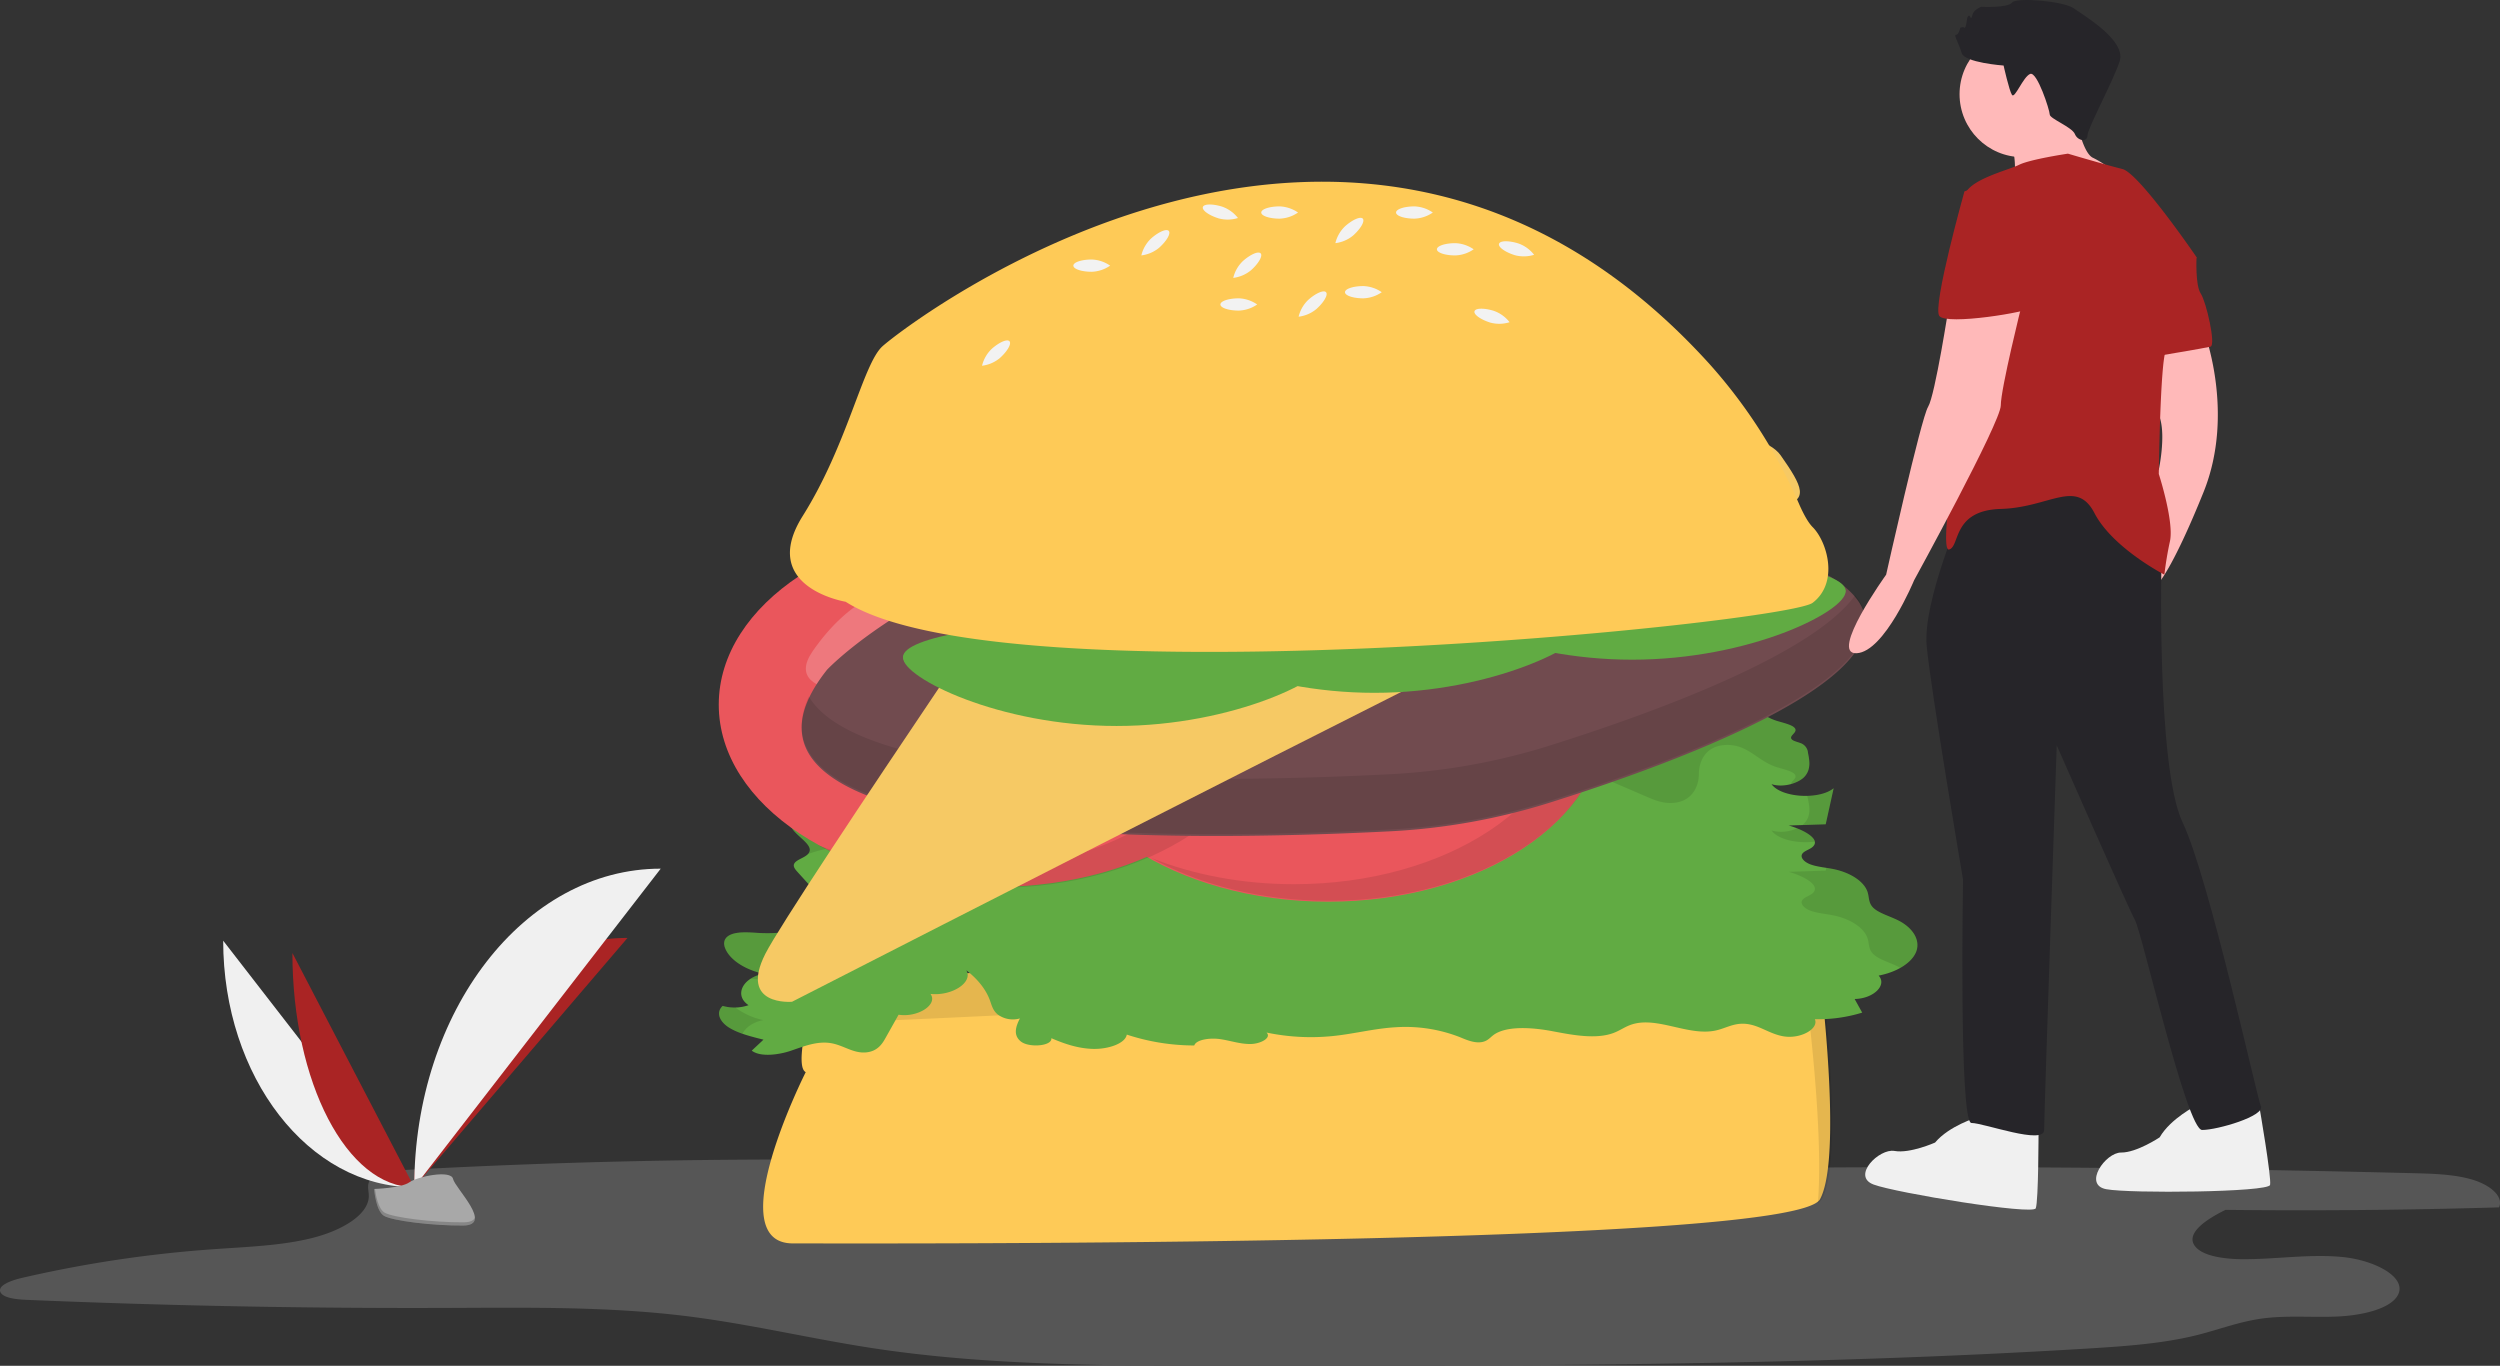 <svg xmlns="http://www.w3.org/2000/svg" width="529" height="289" fill="none"><rect width="100%" height="100%" fill="#333333" stroke="none"/><path fill="#565656" d="M362.681 247.248c49.367-.583 98.733-.249 148.096 1.002 4.247.108 8.654.246 12.404 1.371s6.636 3.538 5.61 5.857c-19.27.57-38.56.746-57.87.529-4.205 2.06-8.822 5.164-6.237 7.943 1.788 1.922 6.202 2.495 10.063 2.499 6.991.009 14.011-1.139 20.9-.466 6.888.674 13.761 4.298 11.744 8.061-1.533 2.857-7.346 4.271-12.637 4.524-5.29.252-10.707-.273-15.879.404-4.914.643-9.172 2.314-13.771 3.48-7.255 1.84-15.297 2.408-23.21 2.892-60.757 3.713-122.019 3.683-183.135 3.65-24.742-.014-49.82-.051-73.712-3.665-13.62-2.059-26.67-5.258-40.461-6.917-16.474-1.983-33.499-1.714-50.345-1.654-29.574.104-59.123-.466-88.647-1.711-2.197-.092-4.894-.406-5.487-1.599-.692-1.392 2.116-2.478 4.49-3.033a260.604 260.604 0 0 1 40.902-6.104c6.975-.49 14.164-.74 20.58-2.355 6.415-1.616 12.02-5.003 11.96-8.954-.018-1.206-.526-2.495.479-3.56 1.335-1.414 4.62-1.738 7.455-1.892a1492.971 1492.971 0 0 1 94.579-2.135c11.103.101 22.252.324 33.277-.424 9.033-.613 17.881-1.872 26.783-2.929 11.95-1.418 63.955-8.766 71.541-2.804 5.679 4.463-6.046 5.426 9.186 7.247 13.262 1.586 27.891.902 41.342.743Z"/><path fill="#FECA57" d="M170.491 226.865s-18.307 36.239-2.726 36.239 211.899.779 217.353-9.352c3.82-7.098 1.714-32.367.11-46.861a11.085 11.085 0 0 0-3.852-7.239 11.073 11.073 0 0 0-7.772-2.608c-42.459 2.344-201.076 11.032-200.386 9.948 1.363-2.143.39-1.559.39-1.559s-6.233 19.873-3.117 21.432Z"/><path fill="#000" d="M385.618 206.891a11.085 11.085 0 0 0-3.852-7.239 11.074 11.074 0 0 0-7.773-2.608c-42.458 2.344-201.075 11.032-200.385 9.948 1.363-2.143.389-1.559.389-1.559s-1.391 4.437-2.53 9.282c.161-.016.282.136-.244 1.061a70.34 70.34 0 0 0-.138.627c6.353.628 158.701-7.717 200.182-10.007a11.08 11.08 0 0 1 11.624 9.847c1.192 10.776 2.662 27.506 1.768 38.298.344-.187.636-.459.848-.789 3.821-7.098 1.714-32.367.111-46.861Z" opacity=".1"/><path fill="#61AB43" d="M192.312 172.555c-2.029-.622-4.598-1.425-4.366-2.735.123-.696 1.054-1.24 1.729-1.823 1.3-1.125 1.651-2.71.254-3.796-1.397-1.087-4.762-1.232-5.994-.082-.634.591-.596 1.333-.923 2.001-1.021 2.084-5.153 2.999-8.663 3.809-3.51.809-7.436 2.316-7.107 4.472.36 2.352 5.775 4.439 3.596 6.444-.79.727-2.452 1.133-2.805 1.965-.249.585.251 1.181.736 1.715l3.448 3.8c1.372 1.512 2.785 3.157 2.326 4.84-.911 3.336-8.313 4.612-14.18 4.237-2.149-.137-4.674-.325-6.15.578-1.138.697-1.136 1.781-.758 2.709.973 2.388 4.087 4.456 8.072 5.362-4.466.881-6.22 4.597-3.136 6.644a9.173 9.173 0 0 1-5.47.157c-1.525 1.405-.628 3.332 1.306 4.561 1.935 1.229 4.675 1.92 7.329 2.577l-2.484 2.323c1.797 1.404 5.678.909 8.295.021 2.617-.887 5.457-2.079 8.39-1.614 2.75.435 4.83 2.27 7.63 1.956 2.17-.244 3.202-1.639 3.878-2.843l2.874-5.118c4.091.64 8.393-2.164 6.75-4.401 4.578.492 9.084-2.482 7.581-5.003 2.438 1.881 4.155 4.066 4.994 6.358.376 1.024.604 2.106 1.626 2.974a5.396 5.396 0 0 0 4.724.855c-.835 1.62-1.511 3.508.205 4.883 1.715 1.374 6.665.984 6.447-.7 2.616 1.125 5.547 2.182 8.817 2.266 3.269.084 6.847-1.161 7.145-3.025a45.672 45.672 0 0 0 14.279 2.299c.413-1.247 3.295-1.65 5.45-1.346 2.155.305 4.154 1.038 6.373 1.039 2.22.001 4.607-1.335 3.471-2.426a45.854 45.854 0 0 0 14.221.718c4.48-.476 8.726-1.606 13.262-1.85 4.601-.28 9.209.447 13.5 2.133 1.487.624 3.336 1.409 4.969.919.927-.277 1.378-.876 2.007-1.354 2.71-2.057 8.25-1.662 12.525-.854 4.275.809 9.247 1.782 12.993.353 1.413-.539 2.454-1.372 3.958-1.825 5.385-1.622 11.83 2.533 17.546 1.338 1.862-.389 3.372-1.321 5.344-1.436 3.497-.203 5.808 2.168 9.209 2.678 3.528.529 7.353-1.619 6.492-3.646a31.656 31.656 0 0 0 10.014-1.392l-1.601-2.884c3.991-.065 6.927-2.927 5.078-4.951 4.002-.762 7.167-2.814 7.99-5.181.822-2.366-.729-4.955-3.917-6.535-1.882-.932-4.353-1.588-5.428-2.872-.775-.925-.662-2.001-.963-3.012-.659-2.213-3.517-4.166-7.209-4.928-1.603-.331-3.358-.456-4.809-.967-1.452-.511-2.501-1.618-1.663-2.467.444-.449 1.298-.714 1.85-1.122 2.239-1.654-1.6-3.747-4.878-4.676l7.827-.256 1.681-7.624c-3.097 2.52-11.13 1.99-13.143-.867 2.515.826 5.887-.23 7.116-1.731 1.23-1.502.928-3.248.599-4.895a2.37 2.37 0 0 0-1.304-1.945c-.766-.365-1.987-.517-2.238-1.069-.257-.563.735-1.061.882-1.637.282-1.105-2.258-1.592-3.973-2.127-4.047-1.261-6.006-4.805-10.61-4.69-4.568.114-5.845 3.604-5.848 6.219-.003 2.615-1.549 6.112-6.121 6.064-1.826-.019-3.418-.676-4.875-1.304l-13.095-5.65a31.298 31.298 0 0 0-5.377-1.928c-2.641-.617-5.559-.69-8.41-.755l-18.317-.416a8.523 8.523 0 0 0-2.778.239c-.962.322-1.43.955-2.009 1.499-2.551 2.396-8.548 3.334-12.876 2.015-1.147-.35-2.175-.832-3.391-1.096-3.83-.83-7.849.706-11.828 1.261-6.524.91-14.63-.656-19.332 2.084-1.568.914-2.4 2.164-3.853 3.138-1.453.973-4.075 1.634-5.907.898.23 1.788.44 3.653-.77 5.306-1.209 1.653-4.311 3.002-7.358 2.585-1.618-.427-1.49-1.787-.725-2.708.765-.92 1.938-1.861 1.556-2.856-.378-.987-2.109-1.562-3.404-2.25-1.295-.689-2.158-1.993-.783-2.629-.927-1.191-4.257-1.046-5.722-.047-1.465.999-1.611 2.406-1.771 3.707-.16 1.301-.508 2.725-2.206 3.596-2.892 1.483-8.446.714-10.364 2.646-.61.614-.646 1.354-.994 2.031-1.557 3.022-8.276 3.805-13.768 4.052a6.735 6.735 0 0 0-.076 1.907c1.878-.814-1.252-2.469-2.614-2.887Z"/><path fill="#000" d="M382.572 169.103c.328 1.648.63 3.394-.599 4.895a3.737 3.737 0 0 1-.616.583l4.961-.162 1.681-7.624c-1.283 1.044-3.413 1.563-5.611 1.612.078.227.14.46.184.696ZM384.017 178.083c-.196-1.031-1.894-2.076-3.796-2.824a7.72 7.72 0 0 1-5.365.471c1.388 1.97 5.64 2.833 9.161 2.353ZM386.447 183.638l-.128.583-7.828.256c3.278.928 7.118 3.022 4.878 4.676-.552.408-1.406.673-1.85 1.122-.837.849.211 1.956 1.663 2.466 1.452.511 3.206.637 4.81.968 3.691.762 6.549 2.715 7.208 4.928.302 1.011.189 2.086.963 3.011 1.076 1.285 3.547 1.94 5.428 2.873.182.09.356.184.527.28 1.701-.962 2.923-2.204 3.39-3.547.823-2.366-.729-4.955-3.917-6.535-1.881-.932-4.352-1.588-5.428-2.872-.774-.925-.661-2.001-.963-3.012-.659-2.212-3.517-4.166-7.208-4.928a33.814 33.814 0 0 0-1.545-.269ZM157.125 218.744c.609-1.298 2.165-2.45 4.402-2.892a14.892 14.892 0 0 1-5.898-2.661 8.913 8.913 0 0 1-2.708-.339c-1.525 1.405-.628 3.332 1.306 4.561a14.05 14.05 0 0 0 2.898 1.331ZM170.932 180.749a26.043 26.043 0 0 1 3.417-1.019c3.51-.809 7.642-1.724 8.663-3.808.327-.668.289-1.41.923-2.002 1.232-1.15 4.597-1.004 5.994.082 1.397 1.087 1.046 2.671-.254 3.796-.675.584-1.606 1.127-1.729 1.823-.231 1.31 2.337 2.114 4.366 2.736.956.308 1.85.779 2.643 1.394.017-.139.034-.277.047-.415 5.492-.246 12.211-1.029 13.768-4.051.348-.677.384-1.418.994-2.032 1.918-1.932 7.472-1.162 10.365-2.646 1.697-.87 2.045-2.295 2.205-3.595.16-1.301.306-2.708 1.771-3.707 1.465-.999 4.796-1.144 5.722.047-1.375.635-.511 1.94.783 2.628 1.295.689 3.026 1.263 3.405 2.251.381.995-.792 1.936-1.557 2.856-.765.92-.893 2.28.725 2.708 3.047.417 6.149-.932 7.359-2.586 1.209-1.653.999-3.518.769-5.305 1.833.736 4.454.075 5.907-.899 1.453-.974 2.285-2.223 3.853-3.137 4.702-2.741 12.809-1.175 19.332-2.084 3.979-.555 7.998-2.092 11.828-1.261 1.216.263 2.244.746 3.392 1.095 4.327 1.32 10.324.382 12.875-2.014.579-.545 1.047-1.178 2.009-1.499a8.496 8.496 0 0 1 2.778-.239l18.318.416c2.85.065 5.768.138 8.409.754a31.366 31.366 0 0 1 5.378 1.929l13.094 5.649c1.457.629 3.049 1.286 4.875 1.305 4.572.048 6.118-3.45 6.121-6.065.003-2.615 1.28-6.104 5.848-6.218 4.604-.115 6.564 3.429 10.61 4.69 1.715.534 4.255 1.022 3.973 2.127-.131.513-.93.964-.922 1.455a6.034 6.034 0 0 0 2.984-1.711c1.229-1.502.927-3.248.599-4.895a2.367 2.367 0 0 0-.397-1.144 2.37 2.37 0 0 0-.908-.801c-.766-.365-1.987-.517-2.238-1.069-.256-.563.735-1.061.882-1.637.282-1.105-2.258-1.592-3.973-2.127-4.046-1.261-6.006-4.805-10.61-4.69-4.568.114-5.845 3.604-5.848 6.219-.003 2.615-1.549 6.112-6.121 6.064-1.826-.019-3.418-.676-4.875-1.304l-13.094-5.65a31.278 31.278 0 0 0-5.378-1.928c-2.641-.617-5.559-.69-8.409-.755l-18.318-.416a8.523 8.523 0 0 0-2.778.239c-.962.322-1.43.955-2.009 1.499-2.551 2.396-8.548 3.334-12.875 2.015-1.148-.35-2.176-.832-3.392-1.096-3.83-.83-7.849.706-11.828 1.261-6.523.91-14.63-.656-19.332 2.085-1.568.913-2.4 2.163-3.853 3.137-1.453.973-4.074 1.634-5.907.899.23 1.787.44 3.652-.769 5.305-1.21 1.653-4.312 3.002-7.359 2.585-1.618-.427-1.49-1.787-.725-2.708.765-.92 1.938-1.86 1.557-2.856-.379-.987-2.11-1.562-3.405-2.25-1.294-.689-2.158-1.993-.783-2.629-.926-1.191-4.257-1.046-5.722-.047-1.465.999-1.611 2.406-1.771 3.707-.16 1.301-.508 2.725-2.205 3.596-2.893 1.483-8.447.714-10.365 2.646-.61.614-.645 1.354-.994 2.031-1.557 3.022-8.276 3.805-13.768 4.052-.013.137-.03.276-.047.415a8.63 8.63 0 0 0-2.643-1.395c-2.029-.622-4.597-1.425-4.366-2.735.123-.696 1.054-1.24 1.729-1.823 1.3-1.125 1.651-2.71.254-3.796-1.397-1.087-4.762-1.232-5.994-.082-.634.591-.596 1.333-.923 2.001-1.021 2.084-5.153 2.999-8.663 3.809-3.509.809-7.436 2.316-7.106 4.472.354 2.315 5.597 4.372 3.689 6.348ZM161.528 206.051a7.677 7.677 0 0 0-2.717 1.064c.526.023 1.049.057 1.552.089 5.867.375 13.269-.901 14.18-4.237.459-1.683-.954-3.328-2.326-4.84l-1.654-1.823c-2.871.976-6.793 1.316-10.2 1.099-2.148-.138-4.674-.326-6.15.577-1.138.697-1.136 1.781-.758 2.709.973 2.388 4.087 4.456 8.073 5.362Z" opacity=".1"/><path fill="#EA565C" d="M281.019 190.798c32.269 0 58.428-17.272 58.428-38.577 0-21.306-26.159-38.577-58.428-38.577s-58.428 17.271-58.428 38.577c0 21.305 26.159 38.577 58.428 38.577Z"/><path fill="#fff" d="M261.154 149.493s-26.488 2.728-18.697-8.573c7.79-11.3 17.528-15.197 22.202-12.079 4.675 3.117 6.622 11.69 5.843 11.69-.779 0-12.075-6.625-15.97-1.559-3.895 5.066 6.622 10.521 6.622 10.521ZM284.105 150.598s21.873 15.19 8.603 18.688c-13.269 3.497-23.195.108-24.711-5.304-1.517-5.411 2.588-13.184 3.179-12.677.591.508 4.848 12.895 11.102 11.59 6.254-1.305 1.827-12.297 1.827-12.297ZM289.211 141.077s1.726-26.581 11.566-17.013c9.839 9.568 12.057 19.822 8.206 23.913-3.852 4.092-12.626 4.584-12.497 3.815.13-.768 8.542-10.806 4.199-15.493-4.344-4.686-11.474 4.778-11.474 4.778Z" opacity=".2"/><path fill="#EA565C" d="M210.516 187.68c32.269 0 58.428-17.271 58.428-38.577 0-21.305-26.159-38.577-58.428-38.577s-58.428 17.272-58.428 38.577c0 21.306 26.159 38.577 58.428 38.577Z"/><path fill="#fff" d="M190.65 146.376s-26.487 2.727-18.697-8.573c7.791-11.3 17.529-15.197 22.203-12.08 4.674 3.118 6.622 11.69 5.843 11.69-.779 0-12.075-6.624-15.971-1.558-3.895 5.065 6.622 10.521 6.622 10.521ZM213.601 147.48s21.873 15.191 8.604 18.688c-13.269 3.498-23.195.108-24.712-5.303-1.516-5.411 2.588-13.184 3.179-12.677.591.508 4.849 12.895 11.103 11.59 6.254-1.305 1.826-12.298 1.826-12.298ZM218.708 137.96s1.726-26.581 11.565-17.013c9.84 9.567 12.058 19.822 8.206 23.913-3.852 4.091-12.626 4.583-12.496 3.815.13-.768 8.542-10.807 4.198-15.493-4.344-4.686-11.473 4.778-11.473 4.778Z" opacity=".2"/><path fill="#000" d="M240.922 116.273c12.727 7.076 20.816 17.673 20.816 29.518 0 21.306-26.159 38.577-58.428 38.577-11.057 0-21.396-2.028-30.212-5.551 10.164 5.651 23.285 9.058 37.613 9.058 32.269 0 58.428-17.271 58.428-38.577 0-14.005-11.304-26.266-28.217-33.025Z" opacity=".1"/><path fill="#000" d="M311.426 119.001c12.727 7.076 20.815 17.672 20.815 29.518 0 21.305-26.159 38.577-58.428 38.577-11.057 0-21.396-2.029-30.211-5.552 10.163 5.652 23.284 9.059 37.612 9.059 32.269 0 58.428-17.272 58.428-38.577 0-14.005-11.304-26.267-28.216-33.025Z" opacity=".1"/><path fill="#714B4F" d="M175.008 141.713s50.248-53.774 173.337-31.563c97.302 17.558 17.4 47.778-20.348 59.669a135.544 135.544 0 0 1-33.763 6.081c-42.585 2.194-149.7 4.155-119.226-34.187Z"/><path fill="#000" d="M327.997 157.74a135.597 135.597 0 0 1-33.763 6.081c-34.499 1.777-111.343 3.4-123.083-16.432-14.825 32.055 82.881 30.193 123.083 28.122a135.597 135.597 0 0 0 33.763-6.081c27.669-8.716 77.982-27.28 64.562-43.486-9.036 12.718-43.413 25.134-64.562 31.796Z" opacity=".1"/><path stroke="#000" stroke-miterlimit="10" stroke-width="2" d="m282.321 110.345 13.633 26.887M240.252 120.087l11.686 22.6M306.861 110.345l18.307 26.887M240.252 145.025l122.7-15.586M358.277 115.411l8.57 12.079M216.102 129.439l5.453 11.3" opacity=".1"/><path fill="#F6C964" d="M234.418 92.83s112.049-.506 113.077-1.52c1.028-1.015 24.671-1.552 29.297 5.04 4.626 6.593 6.168 9.635 0 10.649-6.168 1.015-209.193 104.972-209.193 104.972s-11.307 1.014-5.654-10.143c5.654-11.156 72.473-108.997 72.473-108.997Z"/><path fill="#61AB43" d="M281.459 139.199c0 4.196-20.23 14.418-45.184 14.418-24.955 0-45.185-10.222-45.185-14.418 0-4.197 20.23-5.845 45.185-5.845 24.955 0 45.184 1.648 45.184 5.845Z"/><path fill="#61AB43" d="M236.275 146.603c24.954 0 45.184-3.402 45.184-7.599 0-4.196-20.23-7.598-45.184-7.598-24.955 0-45.185 3.402-45.185 7.598 0 4.197 20.23 7.599 45.185 7.599Z"/><path fill="#61AB43" d="M335.992 132.185c0 4.196-20.23 14.418-45.184 14.418-24.955 0-45.185-10.222-45.185-14.418 0-4.197 20.23-5.845 45.185-5.845 24.954 0 45.184 1.648 45.184 5.845Z"/><path fill="#61AB43" d="M290.808 139.589c24.954 0 45.184-3.402 45.184-7.599 0-4.196-20.23-7.598-45.184-7.598-24.955 0-45.185 3.402-45.185 7.598 0 4.197 20.23 7.599 45.185 7.599Z"/><path fill="#61AB43" d="M390.525 125.171c0 4.196-20.23 14.418-45.184 14.418-24.955 0-45.185-10.222-45.185-14.418 0-4.197 20.23-5.845 45.185-5.845 24.954 0 45.184 1.648 45.184 5.845Z"/><path fill="#61AB43" d="M345.341 132.575c24.954 0 45.184-3.402 45.184-7.599 0-4.196-20.23-7.598-45.184-7.598-24.955 0-45.185 3.402-45.185 7.598 0 4.197 20.23 7.599 45.185 7.599Z"/><path fill="#FECA57" d="M178.935 127.33s-18.584-3.027-9.076-18.158c9.508-15.132 12.706-32.095 16.855-35.884 4.639-4.237 100.38-78.52 174.966 3.678a109.646 109.646 0 0 1 19.021 29.713c.902 2.054 1.897 3.898 2.87 4.87 3.025 3.027 5.618 11.673 0 15.997-5.619 4.323-171.142 21.184-204.636-.216Z"/><path fill="#F2F2F2" d="M266.018 64.425a7.265 7.265 0 0 1-3.889 1.297c-2.148 0-3.89-.581-3.89-1.297 0-.717 1.742-1.297 3.89-1.297 1.394.05 2.744.5 3.889 1.297ZM234.902 56.21a7.271 7.271 0 0 1-3.89 1.297c-2.148 0-3.889-.58-3.889-1.297 0-.716 1.741-1.297 3.889-1.297 1.394.05 2.744.5 3.89 1.297ZM319.431 68.18a7.266 7.266 0 0 1-4.099.077c-2.05-.642-3.539-1.716-3.325-2.4.214-.684 2.049-.718 4.099-.076a7.266 7.266 0 0 1 3.325 2.4ZM261.952 46.131a7.27 7.27 0 0 1-4.1.076c-2.05-.641-3.539-1.715-3.325-2.4.214-.683 2.049-.717 4.1-.075a7.277 7.277 0 0 1 3.325 2.4ZM324.617 53.913a7.266 7.266 0 0 1-4.099.077c-2.05-.642-3.539-1.716-3.325-2.4.214-.684 2.049-.718 4.099-.076a7.265 7.265 0 0 1 3.325 2.4ZM311.829 52.752a7.268 7.268 0 0 1-3.89 1.297c-2.148 0-3.889-.581-3.889-1.297 0-.717 1.741-1.297 3.889-1.297 1.394.05 2.745.5 3.89 1.297ZM274.662 44.97a7.269 7.269 0 0 1-3.89 1.297c-2.148 0-3.889-.581-3.889-1.297 0-.717 1.741-1.297 3.889-1.297 1.394.05 2.745.5 3.89 1.297ZM303.185 44.97a7.266 7.266 0 0 1-3.889 1.297c-2.148 0-3.89-.581-3.89-1.297 0-.717 1.742-1.297 3.89-1.297 1.394.05 2.744.5 3.889 1.297ZM292.381 61.83a7.266 7.266 0 0 1-3.889 1.298c-2.149 0-3.89-.581-3.89-1.297 0-.717 1.741-1.297 3.89-1.297 1.394.05 2.744.5 3.889 1.297ZM260.955 58.8a7.27 7.27 0 0 1 2.039-3.557c1.603-1.431 3.289-2.158 3.766-1.623.476.534-.437 2.127-2.039 3.558a7.271 7.271 0 0 1-3.766 1.623ZM241.507 54.045a7.285 7.285 0 0 1 2.039-3.558c1.603-1.43 3.289-2.157 3.766-1.623.477.535-.436 2.128-2.039 3.558a7.271 7.271 0 0 1-3.766 1.623ZM207.797 77.391a7.284 7.284 0 0 1 2.039-3.558c1.603-1.43 3.289-2.157 3.766-1.623.477.535-.436 2.128-2.039 3.559a7.271 7.271 0 0 1-3.766 1.622ZM282.564 51.451a7.269 7.269 0 0 1 2.039-3.558c1.603-1.43 3.289-2.157 3.766-1.623.476.535-.437 2.128-2.04 3.558a7.264 7.264 0 0 1-3.765 1.623ZM274.785 67.015a7.277 7.277 0 0 1 2.039-3.558c1.603-1.43 3.289-2.157 3.766-1.623.476.535-.436 2.128-2.039 3.558a7.271 7.271 0 0 1-3.766 1.623Z"/><path fill="#F0F0F0" d="M418.339 236.437s-5.918 1.776-8.876 5.327c0 0-5.326 2.368-8.58 1.776-3.255-.592-9.172 5.328-4.438 7.104 4.734 1.775 33.728 6.511 34.32 5.031.592-1.48.592-16.574.592-16.574l-13.018-2.664ZM464.82 233.895s-5.527 2.761-7.836 6.766c0 0-4.843 3.243-8.151 3.216-3.308-.027-8.127 6.816-3.16 7.757 4.968.941 34.345.653 34.675-.907.33-1.559-2.247-16.432-2.247-16.432l-13.281-.4Z"/><path fill="#FFB9B9" d="M427.954 33.253c7.353 0 13.314-5.963 13.314-13.318 0-7.356-5.961-13.319-13.314-13.319s-13.313 5.963-13.313 13.319c0 7.355 5.96 13.318 13.313 13.318Z"/><path fill="#FFB9B9" d="M438.753 22.154s1.479 10.063 4.142 11.247a19.66 19.66 0 0 1 5.03 3.552l-7.397 3.552-14.497-.888s1.184-6.512-.887-9.767c-2.071-3.256 13.609-7.696 13.609-7.696ZM466.268 69.806s6.805 17.462 0 34.332c-6.804 16.871-9.763 19.534-9.763 19.534l-2.071-22.198 2.381-2.16s1.443-6.735.27-10.722c-1.172-3.988.604-16.419.604-16.419l8.579-2.367Z"/><path fill="#262529" d="M415.38 107.69s-8.58 19.534-7.692 29.005c.888 9.471 7.692 49.427 7.692 49.427s-.887 51.499 1.775 51.499c2.663 0 15.385 4.735 15.385 1.48 0-3.256 2.663-81.392 2.663-81.392s15.089 34.332 16.568 36.996c1.479 2.664 10.947 44.396 14.201 44.396 3.255 0 13.314-2.96 12.427-5.032-.888-2.072-10.947-48.243-16.569-60.082-5.621-11.839-4.437-56.53-4.437-56.53l-9.468-20.718-32.545 10.951ZM423.96 13.867s-8.284-.592-8.876-2.664c-.591-2.071-1.775-3.847-1.183-3.847.592 0 .888-1.48.888-1.48s.591-.296.887 0c.296.296.592-2.072.592-2.072s.296-.888.592-.296c.295.592.295.296.591-.592.296-.888 1.775-1.48 1.775-1.48s5.622.296 6.509-.887c.888-1.184 10.947-.296 13.018 1.183 2.071 1.48 11.243 6.808 9.764 11.247-1.48 4.44-6.805 14.207-6.805 15.687 0 1.48-2.071 1.184-2.663-.296-.592-1.48-5.325-3.256-5.325-4.144 0-.888-2.663-9.175-4.142-8.583-1.48.592-3.255 5.328-3.847 4.44-.591-.888-1.775-6.216-1.775-6.216Z"/><path fill="#AA2424" d="M464.789 54.415s-12.13-17.758-15.68-18.646c-3.551-.888-11.539-3.256-11.539-3.256s-7.988 1.184-10.355 2.368-11.243 3.256-11.539 6.807c-.296 3.552 2.367 37.589.888 40.844-1.479 3.256-6.509 34.333-4.142 33.741 2.367-.592.592-8.287 10.947-8.583 10.355-.296 15.976-6.511 19.822.888 3.847 7.399 14.793 13.022 14.793 13.022a72.01 72.01 0 0 1 1.184-7.103c.887-4.143-2.367-14.206-2.367-14.206s.296-23.382 1.479-26.046c1.184-2.663 6.509-19.83 6.509-19.83Z"/><path fill="#AA2424" d="m460.351 53.823 4.438.592s-.296 5.92.887 7.695c1.184 1.776 3.255 10.951 2.071 11.247-1.183.296-11.834 2.072-11.834 2.072l-.592-13.615 5.03-7.99Z"/><path fill="#FFB9B9" d="M412.422 64.478s-2.959 19.238-4.438 21.606c-1.48 2.368-8.876 35.516-8.876 35.516s-12.163 16.921-6.246 16.625c5.917-.296 12.163-15.441 12.163-15.441s18.343-33.444 18.343-36.996c0-3.552 4.438-21.31 4.438-21.31h-15.384Z"/><path fill="#AA2424" d="m421.002 38.433-5.326 2.072s-6.805 24.27-5.325 26.341c1.479 2.072 19.231-.888 19.526-1.776.296-.888-3.254-26.637-8.875-26.637Z"/><path fill="#F0F0F0" d="M47.226 199.049c0 28.837 18.084 52.172 40.432 52.172Z"/><path fill="#AA2424" d="M87.658 251.221c0-29.161 20.181-52.758 45.121-52.758ZM61.875 201.663c0 27.392 11.532 49.558 25.783 49.558Z"/><path fill="#F0F0F0" d="M87.658 251.221c0-37.262 23.326-67.413 52.152-67.413Z"/><path fill="#A8A8A8" d="M79.152 251.588s5.734-.176 7.462-1.407c1.728-1.231 8.82-2.701 9.25-.727.428 1.974 8.617 9.819 2.143 9.871-6.474.053-15.042-1.008-16.767-2.059-1.724-1.051-2.088-5.678-2.088-5.678Z"/><path fill="#000" d="M98.122 258.638c-6.473.052-15.041-1.009-16.766-2.06-1.314-.8-1.837-3.672-2.012-4.997l-.192.007s.364 4.627 2.088 5.678c1.725 1.051 10.293 2.112 16.767 2.059 1.869-.015 2.514-.68 2.479-1.665-.26.595-.973.967-2.364.978Z" opacity=".2"/></svg>